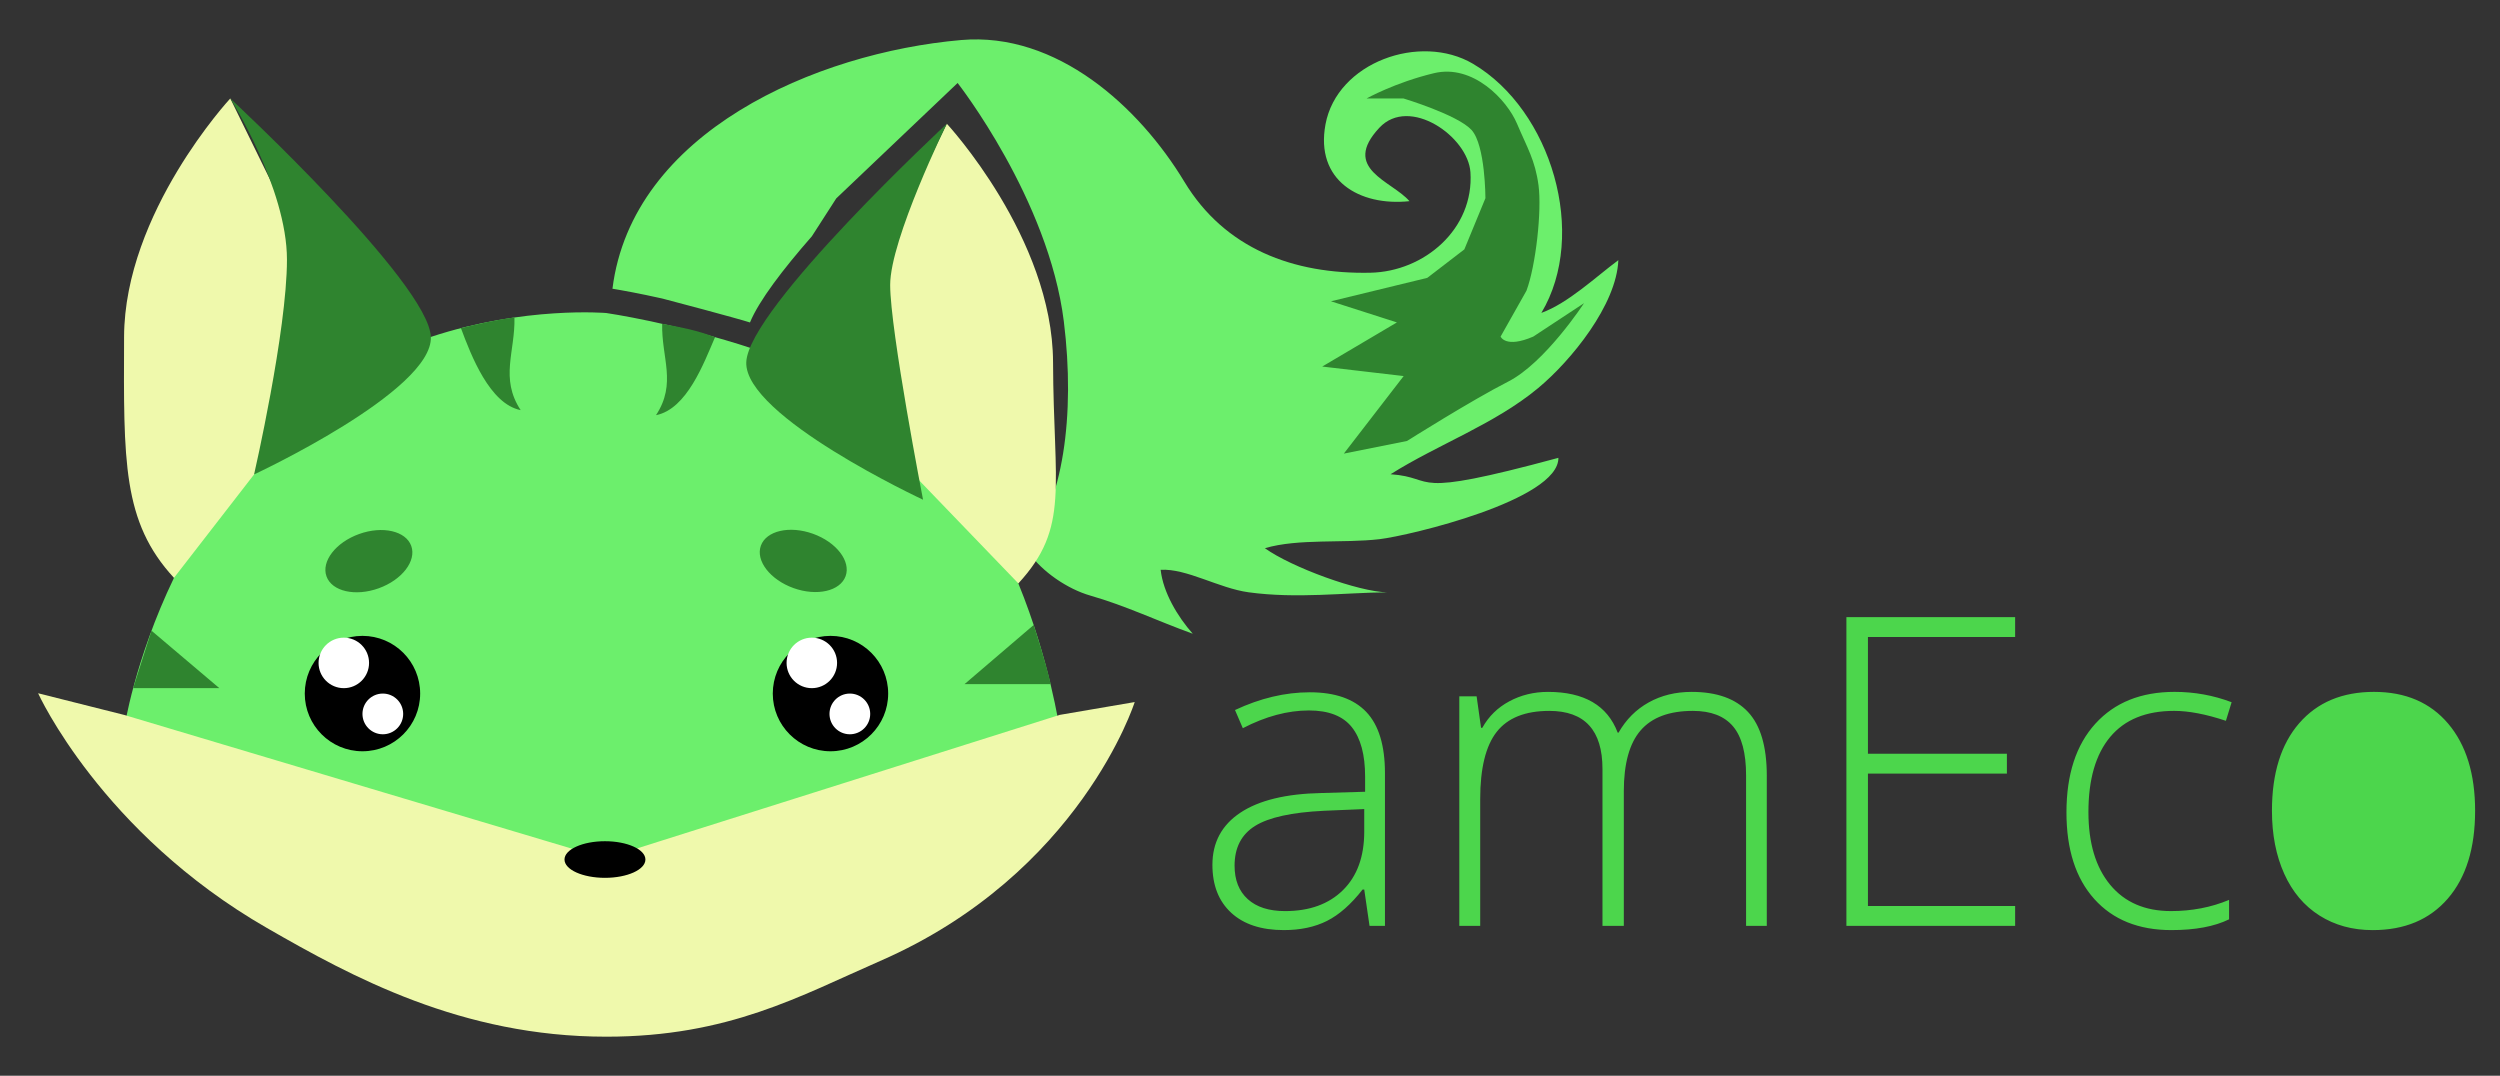 <svg xmlns="http://www.w3.org/2000/svg" width="596.385" height="256.626" viewBox="6.773 82.186 596.385 256.626" enable-background="new 6.773 82.186 596.385 256.626"><rect x="6.773" y="82.186" width="596.385" height="256.626" fill="#333333" stroke="none"/><path fill="#6CEF6C" d="M338.494 195.322c11.344-7.149 24.806-11.924 35.2-20.549 7.899-6.556 18.729-19.912 19.14-30.527-5.444 4.049-11.974 10.265-18.366 12.586 11.202-18.694 2.401-48.396-16.297-59.424-12.598-7.43-32.457-.371-35.2 14.456-2.47 13.345 8.058 19.571 20.036 18.315-4.219-4.885-16.372-7.7-7.169-17.531 7.154-7.64 21.161 2.099 21.714 10.647.875 13.541-11.018 23.684-23.869 23.953-18.379.383-34.729-5.727-44.378-21.711-10.799-17.887-30.438-35.789-53.24-33.8-34.629 3.021-78.518 21.962-83.188 59.326 2.111.348 6.35 1.099 11.873 2.337l.005.001c.766.172 18.076 4.781 20.93 5.711 2.145-5.219 7.941-12.768 14.763-20.559l5.817-9.035 28.952-27.534s21.716 27.701 25.337 56.88c2.771 22.367-.145 43.375-9.257 54.614l.892.504c3.158 4.593 9.273 8.728 14.656 10.275 8.609 2.477 15.924 6.025 24.465 9.112-3.596-4.056-7.069-9.836-7.656-15.252 6.181-.359 13.873 4.394 20.971 5.364 11.573 1.58 22.891.077 33.058.007-6.868-.135-22.839-5.975-29.169-10.527 8.013-2.353 18.736-1.133 27.383-2.155 7.08-.836 42.757-9.324 42.639-19.4-36.914 9.992-28.444 4.709-40.042 3.916zM259.559 256.115s-2.399-16.502-9.854-34.754c-6.58-20.611-62.956-55.871-62.956-55.871-18.838-6.253-35.352-8.633-35.352-8.633s-19.52-1.666-41.845 5.703l.005-.007s-60.741 20.28-61.282 57.478c-9.484 19.729-11.902 36.082-11.902 36.082l-.024 8.875s14.509 13.072 43.128 35.053c28.271 21.713 54.553 22.745 76.437 20.789 27.807-2.48 41.19-6.484 65.488-20.789 32.988-19.421 51.636-41.313 51.636-41.313l-13.479-2.613z"/><path fill="#EFF9AC" d="M151.087 286.998l-114.714-34.271-20.509-5.162s15.041 33.259 54.597 56.002c20.175 11.6 46.403 25.926 80.936 25.926 29.215 0 46.226-9.723 65.339-18.063 47.771-20.849 60.727-61.766 60.727-61.766l-17.902 3.063-108.474 34.271z"/><ellipse cx="151.088" cy="287.229" rx="9.651" ry="4.368"/><circle cx="204.887" cy="247.64" r="13.764"/><circle fill="#fff" cx="200.437" cy="240.325" r="6.023"/><circle cx="93.24" cy="247.64" r="13.764"/><circle fill="#fff" cx="88.79" cy="240.325" r="6.023"/><path fill="#EFF9AC" d="M48.274 220.034l33.577-43.34-6.625-43.431-13.519-27.588s-25.232 27.191-25.335 56.88c-.102 29.689-.431 44.117 11.902 57.479z"/><path fill="#2F842F" d="M67.384 195.367s7.843-34.188 7.843-51.246c0-17.059-13.519-38.446-13.519-38.446s47.335 43.948 47.849 56.88c.513 12.932-42.173 32.812-42.173 32.812z"/><path fill="#EFF9AC" d="M249.705 221.361l-37.201-38.635 6.624-43.431 13.521-27.588s25.23 27.191 25.334 56.88c.101 29.689 4.055 39.412-8.278 52.774z"/><path fill="#2F842F" d="M226.971 201.398s-7.843-40.389-7.843-51.247c0-10.857 13.521-38.446 13.521-38.446s-47.335 43.948-47.85 56.88c-.514 12.935 42.172 32.813 42.172 32.813z"/><ellipse transform="matrix(-.338 -.941 .941 -.338 -76.491 378.304)" fill="#2F842F" cx="94.818" cy="216.057" rx="6.883" ry="10.744"/><ellipse transform="matrix(-.338 .941 -.941 -.338 468.738 102.357)" fill="#2F842F" cx="198.367" cy="216.048" rx="6.884" ry="10.743"/><path fill="#2F842F" d="M42.913 232.637l16.187 13.711h-20.568zM253.36 231.279l-16.495 14.109h20.568c-1.065-4.764-3.789-13.246-4.073-14.109z"/><circle fill="#fff" cx="98.096" cy="252.495" r="4.856"/><circle fill="#fff" cx="209.508" cy="252.495" r="4.856"/><path fill="#2F842F" d="M129.498 157.923c.197 8.15-3.524 14.484 1.483 22.099-7.38-1.46-11.814-13.022-14.254-19.562 3.648-.874 8.356-2.002 12.771-2.537zM164.739 159.426c-.198 8.15 3.531 14.188-1.476 21.803 7.38-1.461 11.411-12.421 14.088-18.616-4.474-1.675-8.288-2.404-12.612-3.187zM324.282 154.06l22.97-5.586 8.847-6.797 5.027-12.204s0-12.667-3.317-16.287c-3.317-3.619-16.236-7.511-16.236-7.511h-8.796s6.773-3.798 16.085-6.033c9.311-2.235 17.393 6.359 19.806 12.065s4.323 8.673 5.127 14.696c.804 6.024-.639 19.164-2.883 25.141l-6.165 10.934s1.163 2.871 7.797 0l12.108-7.973s-9.25 14.2-18.097 18.713c-8.848 4.514-24.128 14.161-24.128 14.161l-15.08 3.017 14.275-18.5-19.428-2.269 17.818-10.528-15.73-5.039z"/><g fill="#4CD64C"><path d="M333.479 303.059l-1.26-8.666h-.402c-2.754 3.526-5.584 6.021-8.488 7.481-2.905 1.461-6.34 2.19-10.303 2.19-5.375 0-9.557-1.377-12.545-4.131-2.99-2.754-4.483-6.565-4.483-11.437 0-5.341 2.226-9.488 6.675-12.444 4.45-2.955 10.891-4.517 19.321-4.686l10.429-.303v-3.627c0-5.207-1.059-9.136-3.174-11.789-2.116-2.653-5.525-3.98-10.229-3.98-5.071 0-10.328 1.411-15.77 4.232l-1.863-4.334c6.012-2.82 11.956-4.231 17.834-4.231 6.012 0 10.506 1.562 13.479 4.687 2.972 3.123 4.458 7.994 4.458 14.609v36.426h-3.679v.003zm-20.153-3.528c5.845 0 10.453-1.672 13.83-5.014 3.375-3.342 5.062-7.984 5.062-13.931v-5.392l-9.571.404c-7.691.369-13.174 1.569-16.449 3.602-3.274 2.033-4.912 5.197-4.912 9.497 0 3.426 1.05 6.088 3.148 7.985 2.099 1.9 5.064 2.849 8.892 2.849zM423.307 303.059v-35.922c0-5.341-1.041-9.236-3.123-11.688-2.082-2.452-5.272-3.678-9.572-3.678-5.609 0-9.758 1.545-12.443 4.635-2.688 3.091-4.029 7.943-4.029 14.56v32.093h-5.09v-37.433c0-9.235-4.23-13.854-12.695-13.854-5.744 0-9.924 1.672-12.545 5.014-2.619 3.342-3.93 8.689-3.93 16.046v30.229h-4.986v-54.765h4.131l1.058 7.507h.303c1.511-2.721 3.66-4.828 6.448-6.322s5.861-2.242 9.22-2.242c8.632 0 14.175 3.24 16.626 9.723h.201c1.78-3.124 4.174-5.523 7.18-7.204 3.006-1.679 6.424-2.519 10.252-2.519 5.979 0 10.463 1.595 13.451 4.785 2.989 3.191 4.484 8.263 4.484 15.215v35.82h-4.941zM487.492 303.059h-40.254v-73.656h40.254v4.736h-35.115v27.859h33.15v4.736h-33.15v31.589h35.115v4.736zM524.773 304.064c-7.826 0-13.955-2.469-18.39-7.405-4.434-4.937-6.649-11.822-6.649-20.656 0-9.067 2.301-16.129 6.902-21.185 4.6-5.055 10.897-7.582 18.893-7.582 4.734 0 9.27.822 13.603 2.468l-1.36 4.435c-4.734-1.578-8.851-2.369-12.342-2.369-6.719 0-11.808 2.074-15.267 6.223-3.46 4.148-5.188 10.119-5.188 17.91 0 7.39 1.729 13.175 5.188 17.355 3.459 4.182 8.296 6.271 14.51 6.271 4.972 0 9.589-.889 13.854-2.67v4.636c-3.493 1.714-8.078 2.569-13.754 2.569zM590.797 254.818c-4.282-5.055-10.186-7.582-17.709-7.582-7.558 0-13.502 2.492-17.835 7.48-4.332 4.987-6.499 11.949-6.499 20.883 0 5.676.975 10.682 2.922 15.014 1.948 4.332 4.753 7.658 8.414 9.976 3.66 2.318 7.893 3.478 12.695 3.478 7.624 0 13.604-2.512 17.936-7.532 4.333-5.021 6.499-11.998 6.499-20.933 0-8.801-2.141-15.728-6.423-20.784z"/></g></svg>